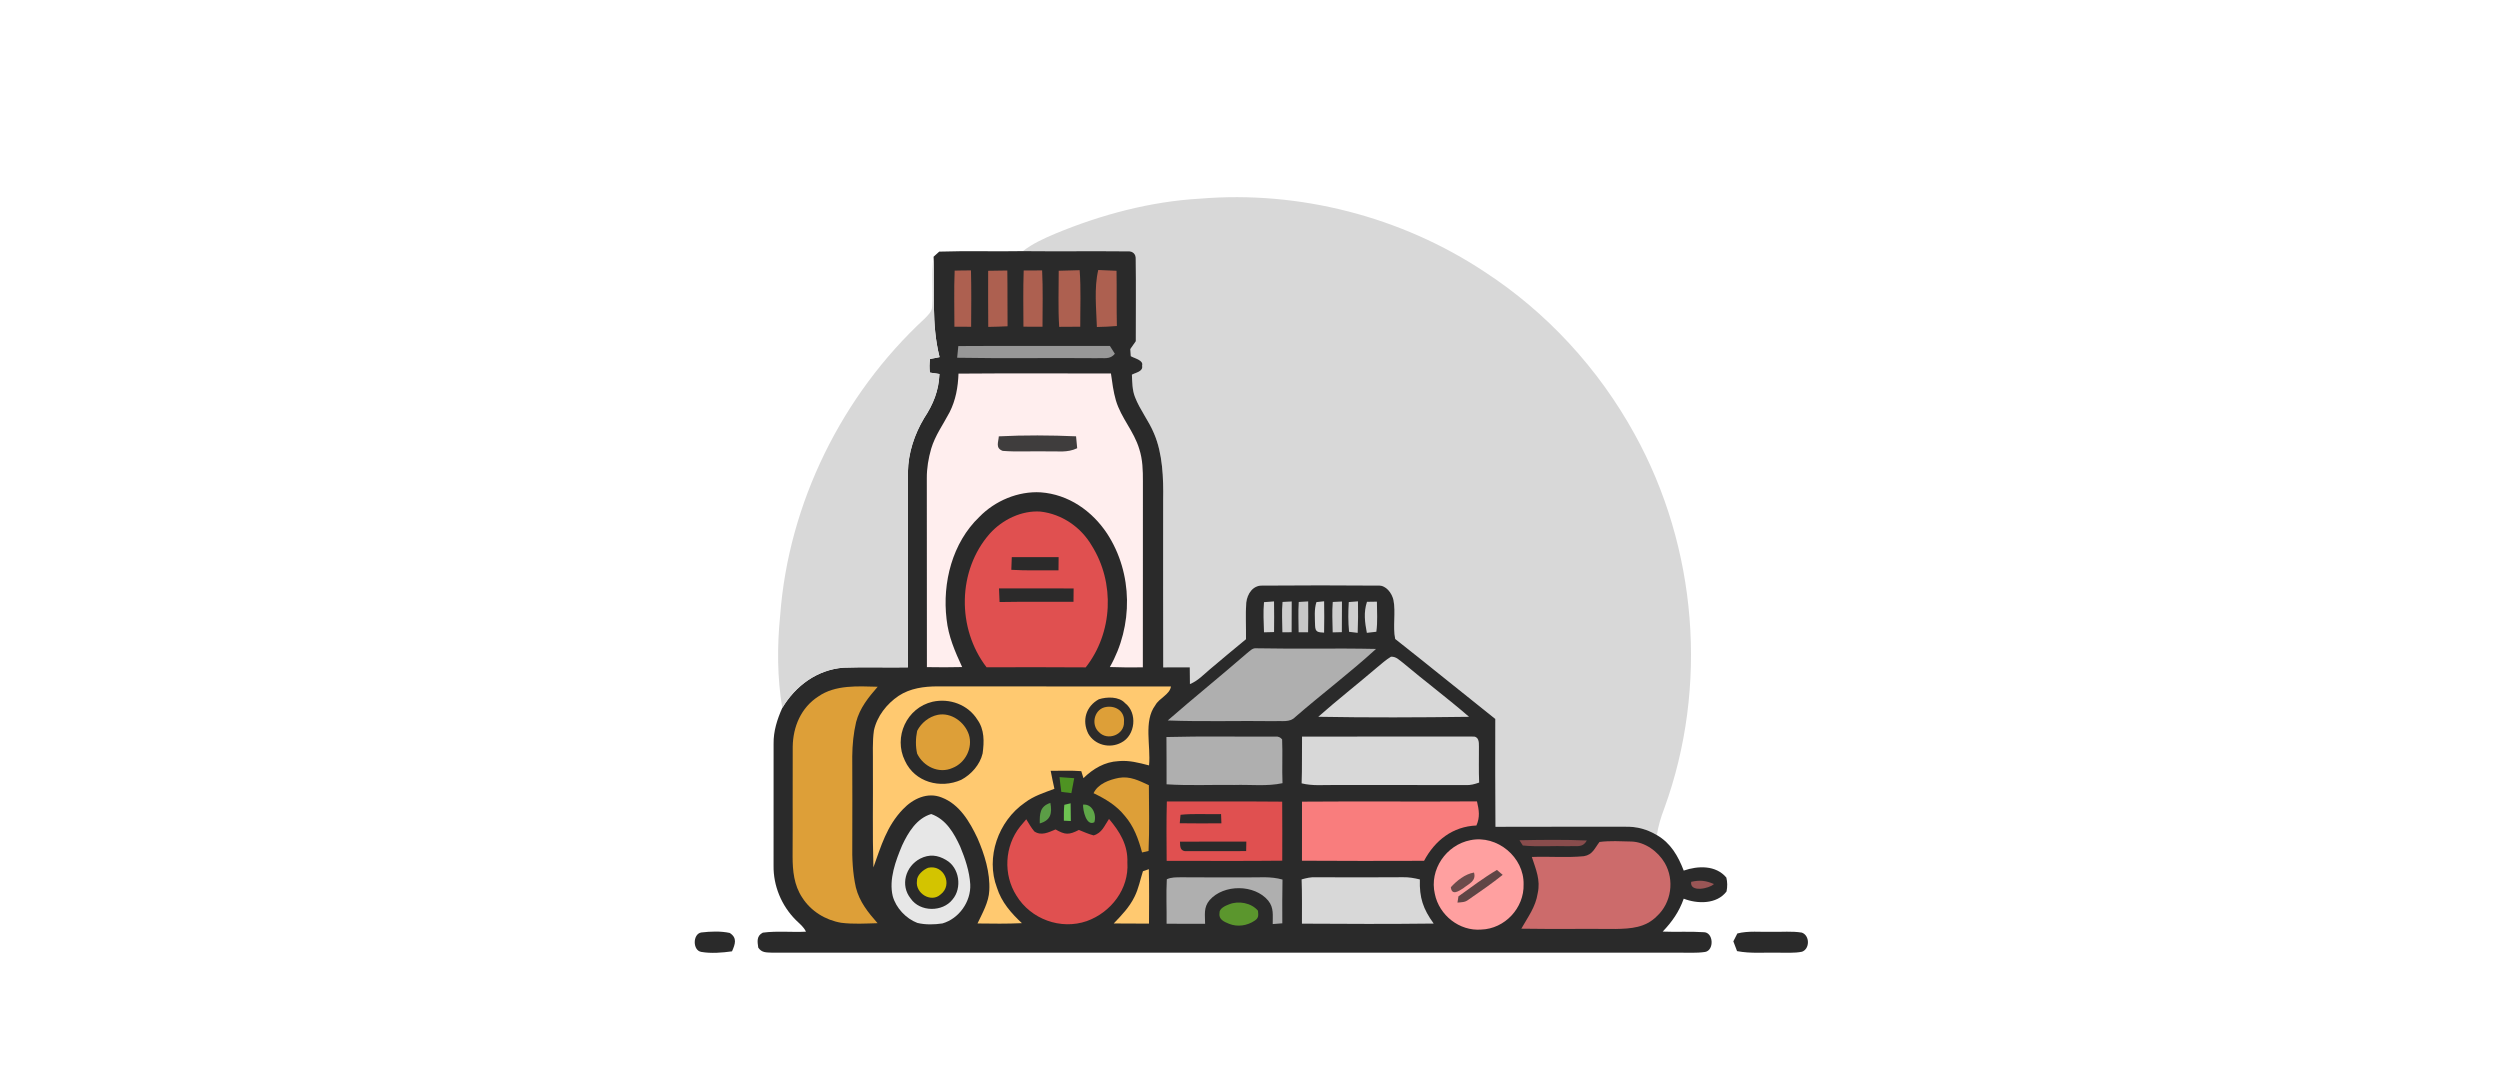 <svg version="1.1" viewBox="0 0 800 342" xmlns="http://www.w3.org/2000/svg">
<path d="m475.03 86.96c20.01 13.01 36.56 31.07 48.05 51.97 20.04 36.24 23.65 80.8 9.5 119.73-1.07 2.79-1.94 5.61-2.38 8.57-3.28-1.93-6.37-2.76-10.2-2.69-13.81 0.02-27.63-0.03-41.44 0.03-0.06-11.5-0.12-23-0.06-34.51-10.76-8.54-21.21-17.08-32.04-25.6-0.81-4.02 0.24-8.41-0.55-12.47-0.52-2.22-2.36-4.78-4.91-4.61-12.31-0.11-24.64-0.09-36.95 0-3.13-0.16-4.93 2.65-5.25 5.45-0.29 3.88-0.02 7.8-0.08 11.7-3.91 3.16-7.71 6.43-11.57 9.65-2.07 1.74-3.81 3.66-6.37 4.72-0.03-1.78-0.04-3.57-0.05-5.36-2.83 0.02-5.67 0.02-8.5 0.02-0.05-17.85-0.02-35.71-0.02-53.56 0.12-6.93-0.14-14.8-2.91-21.26-1.68-4.09-4.54-7.6-6.1-11.68-0.9-2.27-0.87-4.76-0.99-7.16 1.21-0.68 3.67-1 3.27-2.88 0.53-1.79-2.47-2.34-3.63-3.05-0.05-0.76-0.1-1.51-0.15-2.27 0.59-0.84 1.17-1.67 1.76-2.51-0.01-8.77 0.09-17.55-0.03-26.31 0.09-1.61-1-2.58-2.57-2.45-11.17-0.11-22.36 0.04-33.53-0.07 3.17-2.46 6.75-4.06 10.41-5.61 14.63-6.07 30.4-10.28 46.25-11.18 31.78-2.65 64.46 5.77 91.04 23.39z" fill="#d8d8d8"/>
<path d="m300.55 80.52c8.91-0.3 17.86 0 26.78-0.16 11.17 0.11 22.36-0.04 33.53 0.07 1.57-0.13 2.66 0.84 2.57 2.45 0.12 8.76 0.02 17.54 0.03 26.31-0.59 0.84-1.17 1.67-1.76 2.51 0.05 0.76 0.1 1.51 0.15 2.27 1.16 0.71 4.16 1.26 3.63 3.05 0.4 1.88-2.06 2.2-3.27 2.88 0.12 2.4 0.09 4.89 0.99 7.16 1.56 4.08 4.42 7.59 6.1 11.68 2.77 6.46 3.03 14.33 2.91 21.26 0 17.85-0.03 35.71 0.02 53.56 2.83 0 5.67 0 8.5-0.02 0.01 1.79 0.02 3.58 0.05 5.36 2.56-1.06 4.3-2.98 6.37-4.72 3.86-3.22 7.66-6.49 11.57-9.65 0.06-3.9-0.21-7.82 0.08-11.7 0.32-2.8 2.12-5.61 5.25-5.45 12.31-0.09 24.64-0.11 36.95 0 2.55-0.17 4.39 2.39 4.91 4.61 0.79 4.06-0.26 8.45 0.55 12.47 10.83 8.52 21.28 17.06 32.04 25.6-0.06 11.51 0 23.01 0.06 34.51 13.81-0.06 27.63-0.01 41.44-0.03 3.83-0.07 6.92 0.76 10.2 2.69 4.46 2.59 6.79 6.7 8.59 11.36 4.55-1.58 10.28-1.78 13.64 2.23 0.35 1.43 0.37 2.92 0.06 4.45-3.11 4.13-9.31 4.02-13.7 2.31-1.47 4.17-3.7 7.36-6.73 10.53 4.33 0.19 8.69-0.11 13.01 0.19 3.27-0.12 3.56 5.76 0.59 6.32-2.83 0.43-5.8 0.2-8.66 0.23-96.68-0.01-193.35 0.01-290.03 0-1.81-0.09-3.21 0.04-4.33-1.61-0.28-1.95-0.59-3.74 1.46-4.79 4.53-0.61 9.23-0.08 13.81-0.31-0.76-1.62-2.06-2.54-3.29-3.78-4.54-4.56-7.18-10.91-7.08-17.36 0.02-13.01 0.01-26.01 0.01-39.02-0.06-4.01 1.15-7.81 2.77-11.43 4.25-7.12 11.18-12.25 19.61-12.9 6.85-0.25 13.74 0.01 20.6-0.11 0.04-20.85 0.01-41.7 0.01-62.54 0.07-6.01 2.1-12.08 5.18-17.21 2.91-4.41 4.68-8.75 4.9-14.1-1.02-0.16-2.04-0.31-3.06-0.46-0.18-1.5-0.17-2.87 0.06-4.36 1.02-0.19 2.03-0.39 3.04-0.59-2.73-10.81-1.45-21.09-1.92-32.12 0.59-0.55 1.2-1.1 1.81-1.64z" fill="#2a2a2a"/>
<path d="m298.74 82.16c0.47 11.03-0.81 21.31 1.92 32.12-1.01 0.2-2.02 0.4-3.04 0.59-0.23 1.49-0.24 2.86-0.06 4.36 1.02 0.15 2.04 0.3 3.06 0.46-0.22 5.35-1.99 9.69-4.9 14.1-3.08 5.13-5.11 11.2-5.18 17.21 0 20.84 0.03 41.69-0.01 62.54-6.86 0.12-13.75-0.14-20.6 0.11-8.43 0.65-15.36 5.78-19.61 12.9-1.62-9.74-1.66-19.75-0.67-29.56 2.66-35.97 19.82-70.64 46.28-95.07 1.1-1.2 2.3-2.11 2.36-3.88 0.36-5.31-0.34-10.57 0.45-15.88z" fill="#d8d8d8"/>
<path d="m310.71 86.53c0.15 6.01 0.1 12.03 0.05 18.04-1.78-0.01-3.57-0.02-5.35-0.02 0-5.98-0.17-11.98 0.08-17.95 1.75-0.06 3.48-0.06 5.22-0.07z" fill="#ad6050"/>
<path d="m316.21 86.65c2.04-0.05 4.09-0.07 6.13-0.09 0.1 5.95 0.01 11.9 0.08 17.85-2.06 0.1-4.12 0.16-6.18 0.2-0.07-5.99-0.03-11.98-0.03-17.96z" fill="#ad6050"/>
<path d="m327.58 86.56c1.97-0.01 3.94-0.02 5.9-0.03 0.3 6 0.13 12.03 0.12 18.03-2.03 0-4.07-0.01-6.1-0.02-0.02-5.99-0.13-11.99 0.08-17.98z" fill="#ad6050"/>
<path d="m338.79 86.64c2.23-0.06 4.47-0.11 6.7-0.18 0.45 6 0.17 12.07 0.19 18.09-2.25 0.01-4.49 0.02-6.74 0.04-0.39-5.96-0.14-11.98-0.15-17.95z" fill="#ad6050"/>
<path d="m351.44 86.4c1.95 0.1 3.9 0.18 5.85 0.25 0.1 5.89-0.03 11.78 0.11 17.67-2.13 0.18-4.26 0.29-6.4 0.32-0.18-5.92-0.93-12.47 0.44-18.24z" fill="#ad6050"/>
<path d="m306.66 110.74c16.17-0.1 32.34-0.02 48.51-0.04 0.53 0.83 1.05 1.67 1.58 2.5-1.58 1.97-3.52 1.26-5.75 1.42-14.9-0.14-29.81 0.13-44.71-0.14 0.12-1.25 0.24-2.5 0.37-3.74z" fill="#979797"/>
<path d="m306.72 119.56c16.26-0.14 32.52-0.03 48.78-0.05 0.41 2.88 0.77 5.83 1.59 8.64 1.72 5.72 5.75 9.76 7.48 15.55 1.09 3.38 1.17 6.79 1.16 10.3-0.03 19.85 0.02 39.7-0.02 59.55-3.52 0.05-7.04 0.04-10.56-0.1 7.5-13.15 7.43-29.96-0.88-42.71-4.84-7.29-12.36-12.54-21.23-13.19-7.21-0.44-14.63 2.69-19.64 7.85-8.67 8.29-11.89 21.06-10.5 32.72 0.58 5.53 2.69 10.36 4.99 15.34-3.76 0.1-7.52 0.08-11.28 0.02-0.05-20.16 0.02-40.32-0.03-60.48-0.02-3.19 0.52-6.33 1.39-9.39 1.27-4.28 3.88-7.83 5.9-11.69 1.97-3.88 2.69-8.04 2.85-12.36z" fill="#fee"/>
<path d="m344.34 139.62c0.12 1.27 0.24 2.54 0.36 3.81-3.21 1.54-6.25 0.9-9.7 1.01-4.7-0.12-9.45 0.22-14.14-0.16-2.39-0.89-1.37-2.73-1.24-4.65 8.13-0.42 16.58-0.36 24.72-0.01z" fill="#3f3d3d"/>
<path d="m332.99 163.71c6.82 0.79 12.91 4.96 16.36 10.87 7.49 11.9 6.78 27.91-1.92 38.98-10.57-0.1-21.15-0.04-31.73-0.03-9.53-12.4-9.37-30.97 1.05-42.79 4.01-4.45 10.17-7.47 16.24-7.03z" fill="#e05050"/>
<path d="m323.77 178.29c5-0.01 9.99 0 14.99-0.01-0.01 1.41-0.03 2.82-0.04 4.23-5.05-0.07-10.06 0.14-15.1-0.17l0.15-4.05z" fill="#2b2a2a"/>
<path d="m319.68 188.29c7.96 0 15.92-0.01 23.88 0.01-0.01 1.42-0.03 2.85-0.04 4.27-7.89 0.06-15.78-0.07-23.66 0.08-0.04-1.45-0.14-2.9-0.18-4.36z" fill="#2b2a2a"/>
<path d="m404.48 192.69c1.07-0.11 2.14-0.19 3.21-0.24 0.05 3.27 0.05 6.54 0.01 9.81-1.07 0.03-2.15 0.05-3.22 0.08-0.1-3.2-0.3-6.46 0-9.65z" fill="#d4d4d4"/>
<path d="m410.41 192.62c0.98-0.07 1.96-0.13 2.94-0.15-0.02 3.28-0.02 6.56-0.03 9.84l-2.96 0.02c-0.02-3.22-0.25-6.5 0.05-9.71z" fill="#cdcdcd"/>
<path d="m415.6 192.63c1-0.09 2.01-0.15 3.02-0.18 0.04 3.29 0.03 6.58-0.03 9.87h-3.03c-0.01-3.22-0.19-6.47 0.04-9.69z" fill="#c7c7c7"/>
<path d="m421.26 192.67c0.82-0.11 1.64-0.19 2.46-0.26 0.06 3.35 0.06 6.69-0.01 10.04-1.95-0.15-2.84-0.08-2.89-2.35-0.04-2.4-0.33-5.13 0.44-7.43z" fill="#d8d8d8"/>
<path d="m426.48 192.63c0.98-0.07 1.96-0.12 2.95-0.15 0.01 3.27 0 6.54-0.04 9.81l-2.93 0.07c-0.06-3.23-0.25-6.51 0.02-9.73z" fill="#cdcdcd"/>
<path d="m431.61 192.66c0.98-0.1 1.96-0.18 2.94-0.23 0.06 3.36 0.05 6.72-0.09 10.08l-2.76-0.33c-0.31-3.12-0.3-6.39-0.09-9.52z" fill="#cecece"/>
<path d="m437.43 192.58c1.06-0.04 2.12-0.06 3.18-0.05 0.02 3.19 0.26 6.48-0.18 9.63l-3.04 0.35c-0.65-3.38-1.07-6.58 0.04-9.93z" fill="#d3d3d3"/>
<path d="m401.96 207.45c12.79 0.26 25.59-0.08 38.37 0.21-8.31 7.6-17.37 14.42-25.88 21.81-1.69 1.78-4.23 1.14-6.45 1.3-11.44-0.18-22.9 0.22-34.33-0.22 8.36-7.29 16.99-14.25 25.36-21.52 0.89-0.66 1.72-1.71 2.93-1.58z" fill="#afafaf"/>
<path d="m445.13 210.14c1.67-0.05 2.56 1.03 3.81 1.95 6.96 5.86 14.28 11.33 21.16 17.29-16.05 0.21-32.2 0.28-48.25-0.01 6.11-5.41 12.55-10.45 18.76-15.75 1.45-1.2 2.9-2.51 4.52-3.48z" fill="#d8d8d8"/>
<path d="m280.86 219.76c-3 3.45-5.7 6.76-6.9 11.28-0.85 3.58-1.2 7.29-1.24 10.96 0.04 9.33 0.04 18.67 0.01 28-0.09 4.62 0.13 9.46 1.15 13.98 1.15 4.6 3.89 7.97 6.94 11.44-3.84 0.11-7.82 0.35-11.64-0.13-5.04-0.86-9.7-3.71-12.47-8.07-2.64-3.97-3.08-8.56-3.08-13.22 0.08-11.67-0.03-23.35 0.04-35.01 0.07-6.43 2.68-12.59 8.21-16.13 5.44-3.78 12.69-3.26 18.98-3.1z" fill="#dd9f38"/>
<path d="m300 219.64c24.9 0.06 49.8-0.02 74.7 0.04-0.35 2.58-3.8 3.73-5.02 6.03-3.8 5.08-1.36 13.06-1.99 19.22-3.24-0.84-6.36-1.69-9.75-1.37-4.45 0.22-8.12 2.42-11.24 5.44l-0.69-2.23c-3.25-0.26-6.54-0.08-9.79-0.11 0.37 1.93 0.76 3.85 1.19 5.76-3.34 1.27-6.59 2.25-9.48 4.45-8.46 5.84-12.6 17.47-8.9 27.21 1.47 4.63 4.5 8.07 7.97 11.33-4.73 0.23-9.46 0.16-14.2 0.1 1.54-3.25 3.62-6.87 3.77-10.51 0.32-5.72-1.53-11.65-3.8-16.83-2.48-5.22-5.73-10.8-11.42-12.97-4.58-1.84-9.22 0.41-12.4 3.75-5.21 5.41-7 11.77-9.46 18.62-0.33-10.85-0.08-21.72-0.16-32.57 0.06-3.73-0.21-7.58 0.33-11.28 0.99-4.53 4.09-8.48 7.89-11.04 3.69-2.44 8.12-3.03 12.45-3.04z" fill="#ffc970"/>
<path d="m351.64 223.76c2.55-0.8 6.4-0.94 8.37 1.23 4.06 3.09 3.34 10.37-1.22 12.65-3.67 1.97-8.47 0.8-10.55-2.89-2.08-4.2-0.74-8.73 3.4-10.99z" fill="#2c2b2a"/>
<path d="m298.45 224.55c5.46-1.19 11.31 0.94 14.31 5.74 2.29 3.18 2.19 7.07 1.68 10.8-0.83 3.58-3.64 6.76-6.86 8.46-6.66 2.95-14.85 0.78-18-6.11-3.75-7.6 0.57-16.98 8.87-18.89z" fill="#2a2a2a"/>
<path d="m353.32 226.37c3.25-0.91 6.69 1 6.35 4.63 0.22 4.13-5.26 6.2-8 3.28-2.52-2.25-1.65-6.89 1.65-7.91z" fill="#dd9f38"/>
<path d="m300.12 228.74c4.28-0.83 8.56 2.3 9.9 6.29 1.38 4.25-1.1 9.12-5.22 10.72-4.36 1.96-9.34-0.47-11.32-4.6-0.53-2.36-0.49-4.91 0.01-7.27 1.29-2.56 3.8-4.57 6.63-5.14z" fill="#dd9f38"/>
<path d="m373.26 235.85c11.62-0.32 23.26-0.07 34.87-0.14 0.89-0.09 1.6 0.21 2.15 0.9 0.2 4.66-0.07 9.34 0.12 14.01-4.94 1.07-10.29 0.41-15.4 0.57-7.23-0.11-14.49 0.26-21.7-0.21-0.02-5.05 0.02-10.09-0.04-15.13z" fill="#afafaf"/>
<path d="m416.65 235.72c18.14-0.05 36.34-0.02 54.48-0.02 2.08-0.18 2.16 1.67 2.13 3.24 0.02 3.83-0.1 7.65 0.07 11.48-1.44 0.5-2.76 0.88-4.31 0.81-14-0.05-28.02-0.01-42.02-0.03-3.58-0.04-6.95 0.34-10.48-0.53 0.18-4.99 0.06-9.96 0.13-14.95z" fill="#d8d8d8"/>
<path d="m339.05 248.68c1.57 0.11 3.14 0.23 4.7 0.34-0.3 1.6-0.6 3.19-0.91 4.79-1.08-0.12-2.15-0.26-3.22-0.41-0.23-1.57-0.39-3.14-0.57-4.72z" fill="#4e9322"/>
<path d="m358.02 248.92c3.6-0.64 6.47 0.9 9.62 2.34 0.04 7.01 0.2 14.04-0.1 21.05-0.7 0.16-1.39 0.32-2.08 0.48-1.16-4.28-2.59-8.32-5.54-11.73-2.67-3.33-6.19-5.42-9.98-7.24 1.41-3.01 5.04-4.31 8.08-4.9z" fill="#dd9f38"/>
<path d="m472.63 256.44c0.65 2.79 1.03 4.99-0.18 7.72-7.59 0.31-13.28 4.78-16.75 11.3-13.02 0.03-26.05 0.07-39.07-0.03-0.02-6.3-0.02-12.6 0.01-18.9 18.66-0.15 37.33 0.04 55.99-0.09z" fill="#f97d7d"/>
<path d="m336.12 256.93c0.61 3.35 0.12 5.56-3.4 6.57-0.03-3.15 0.03-5.47 3.4-6.57z" fill="#5b9d46"/>
<path d="m340.58 257.54c0.67-0.18 1.34-0.34 2.02-0.49 0.04 1.9 0.06 3.79 0.07 5.68-0.74-0.04-1.48-0.08-2.23-0.11 0-1.69-0.04-3.4 0.14-5.08z" fill="#6dc351"/>
<path d="m373.39 256.46c12.3 0.07 24.61-0.06 36.91 0.07 0.06 6.3 0.03 12.59 0.02 18.89-12.33 0.14-24.66 0.04-36.99 0.05-0.04-6.33-0.12-12.68 0.06-19.01z" fill="#e05050"/>
<path d="m346.58 257.48c3-0.3 4.39 3.22 3.61 5.64-2.61 1.39-3.69-3.94-3.61-5.64z" fill="#5fa748"/>
<path d="m297.99 260.49c4.75 1.68 7.27 6.08 9.27 10.41 1.58 3.82 2.98 7.95 3.22 12.09 0.26 5.53-3.59 10.98-8.91 12.51-2.6 0.39-5.46 0.46-8.03-0.17-3.62-1.38-6.83-4.79-7.86-8.55-1.31-5.35 0.94-11.37 3.01-16.28 1.94-4.14 4.63-8.63 9.3-10.01z" fill="#e7e7e7"/>
<path d="m390.74 260.51c0.04 0.99 0.08 1.97 0.11 2.95-4.44 0.04-8.89 0.04-13.33-0.02l0.25-2.71c4.28-0.45 8.66-0.1 12.97-0.22z" fill="#2b2a2a"/>
<path d="m328.4 262.16c0.81 1.31 1.58 2.71 2.58 3.89 2.24 1.53 4.62 0.27 6.8-0.63 3.09 1.78 4.3 1.78 7.46 0.16 1.55 0.63 3.11 1.32 4.72 1.75 2.74-0.82 3.44-3.11 4.92-5.27 3.47 4.09 6.1 8.36 5.88 13.94 0.56 8.44-5.23 15.97-12.99 18.75-8.35 2.9-17.91-0.62-22.49-8.12-4.3-6.74-3.84-15.86 1.15-22.12 0.65-0.79 1.31-1.57 1.97-2.35z" fill="#e05050"/>
<path d="m470.56 268.85c8.52-1.74 17.18 5.44 16.99 14.15 0.21 7.54-6 14.22-13.55 14.46-6.98 0.56-13.47-4.59-14.85-11.39-1.82-7.78 3.63-15.72 11.41-17.22z" fill="#ffa0a0"/>
<path d="m377.59 269.34c7.08-0.05 14.16-0.02 21.24-0.03-0.02 1.01-0.04 2.02-0.06 3.04-6.3 0-12.6 0.04-18.9 0.02-2.18 0.17-2.26-1.32-2.28-3.03z" fill="#2a2a2a"/>
<path d="m486.23 268.88c7.16-0.14 14.38-0.24 21.54 0.08-1.34 2.51-3.39 1.61-5.77 1.83-4.88-0.18-9.85 0.26-14.7-0.23l-1.07-1.68z" fill="#884c4c"/>
<path d="m511.84 269.43c3.33-0.44 6.82-0.22 10.18-0.14 4.37 0.11 8.56 3.18 10.71 6.87 3.15 5.45 2.13 12.76-2.54 17.03-3.64 3.68-8.29 3.99-13.19 4.08-10.06-0.09-20.12 0.07-30.18-0.09 2.12-3.77 4.58-6.93 5.25-11.36 0.94-4.27-0.6-7.63-1.88-11.59 5.53-0.23 11.15 0.29 16.65-0.25 2.83-0.47 3.43-2.54 5-4.55z" fill="#cc6b6b"/>
<path d="m294.44 274.77c2.89-1.48 5.6-1.21 8.32 0.44 4.28 2.42 5.17 8.95 2.07 12.6-3.17 4.1-10.44 4.09-13.42-0.29-3.42-4.25-1.62-10.32 3.03-12.75z" fill="#2a2a2a"/>
<path d="m296.99 277.69c5.05-1.17 8.03 5.44 4.03 8.51-3.06 2.84-8.15-0.36-7.6-4.25-0.09-1.86 1.97-3.63 3.57-4.26z" fill="#d3c400"/>
<path d="m367.63 278.14c0.13 5.8 0.08 11.61 0.05 17.42-3.77 0.01-7.53-0.01-11.29-0.05 2.54-2.66 4.98-5.15 6.63-8.5 1.35-2.68 1.81-5.38 2.72-8.22 0.62-0.22 1.26-0.44 1.89-0.65z" fill="#ffc970"/>
<path d="m471.68 279.21c0.81 2.74-1.71 3.63-3.48 5.06-1.38 0.87-3.64 2.45-3.93-0.36 1.92-2.1 4.53-4.21 7.41-4.7z" fill="#6b4b4b"/>
<path d="m479.01 278.38 1.85 1.57c-3.52 2.83-7.26 5.39-10.97 7.96-1.09 0.87-2.18 0.79-3.5 0.92 0.11-0.66 0.21-1.33 0.31-1.99 4.04-2.89 8.04-5.94 12.31-8.46z" fill="#5f4545"/>
<path d="m373.38 281.36c1.49-0.69 3.01-0.6 4.61-0.63 7 0.07 14.01 0.02 21.01 0.04 3.9 0.05 7.58-0.4 11.4 0.69-0.11 4.67-0.07 9.33-0.06 14-1.02 0.08-2.05 0.16-3.07 0.24-0.05-2.79 0.45-5.16-1.45-7.51-4.38-5.26-14.23-5.29-18.73-0.17-2.03 2.37-1.45 4.75-1.46 7.6-4.11 0-8.21 0-12.32-0.02 0.06-4.74-0.19-9.51 0.07-14.24z" fill="#afafaf"/>
<path d="m421 280.72c9.33 0.05 18.66 0.05 27.99-0.01 1.84-0.04 3.6 0.28 5.37 0.71-0.19 5.87 1.03 9.43 4.42 14.12-14.05 0.17-28.12 0.12-42.16 0.03-0.02-4.73 0.08-9.43-0.11-14.16 1.5-0.42 2.91-0.77 4.49-0.69z" fill="#d8d8d8"/>
<path d="m541.18 282.18c2.8-0.61 4.63-0.43 7.28 0.71-1.46 1.47-7.83 2.81-7.28-0.71z" fill="#9a5555"/>
<path d="m393.3 289.39c2.98-1.23 7.14-0.5 9.25 2.04 0.12 1.38 0.31 2.27-0.99 3.14-2.38 1.65-5.55 2.15-8.28 1.04-1.61-0.67-3.38-1.39-3.04-3.49-0.07-1.44 1.93-2.31 3.06-2.73z" fill="#5b962d"/>
<path d="m224.4 298.39c2.95-0.34 6.21-0.48 9.11 0.15 2.49 1.59 1.74 3.6 0.73 5.89-3.18 0.44-6.66 0.73-9.84 0.18-2.79-0.46-2.77-5.75 0-6.22z" fill="#2a2a2a"/>
<path d="m567 298.18c3.16 0.07 6.45-0.26 9.57 0.25 2.58 0.88 2.64 5.18 0.08 6.12-2.47 0.5-5.13 0.28-7.65 0.31-4.5-0.11-8.69 0.34-13.14-0.5-0.39-1.05-0.78-2.09-1.19-3.13 0.43-0.84 0.86-1.68 1.28-2.52 3.48-0.91 7.45-0.43 11.05-0.53z" fill="#2a2a2a"/>
</svg>
